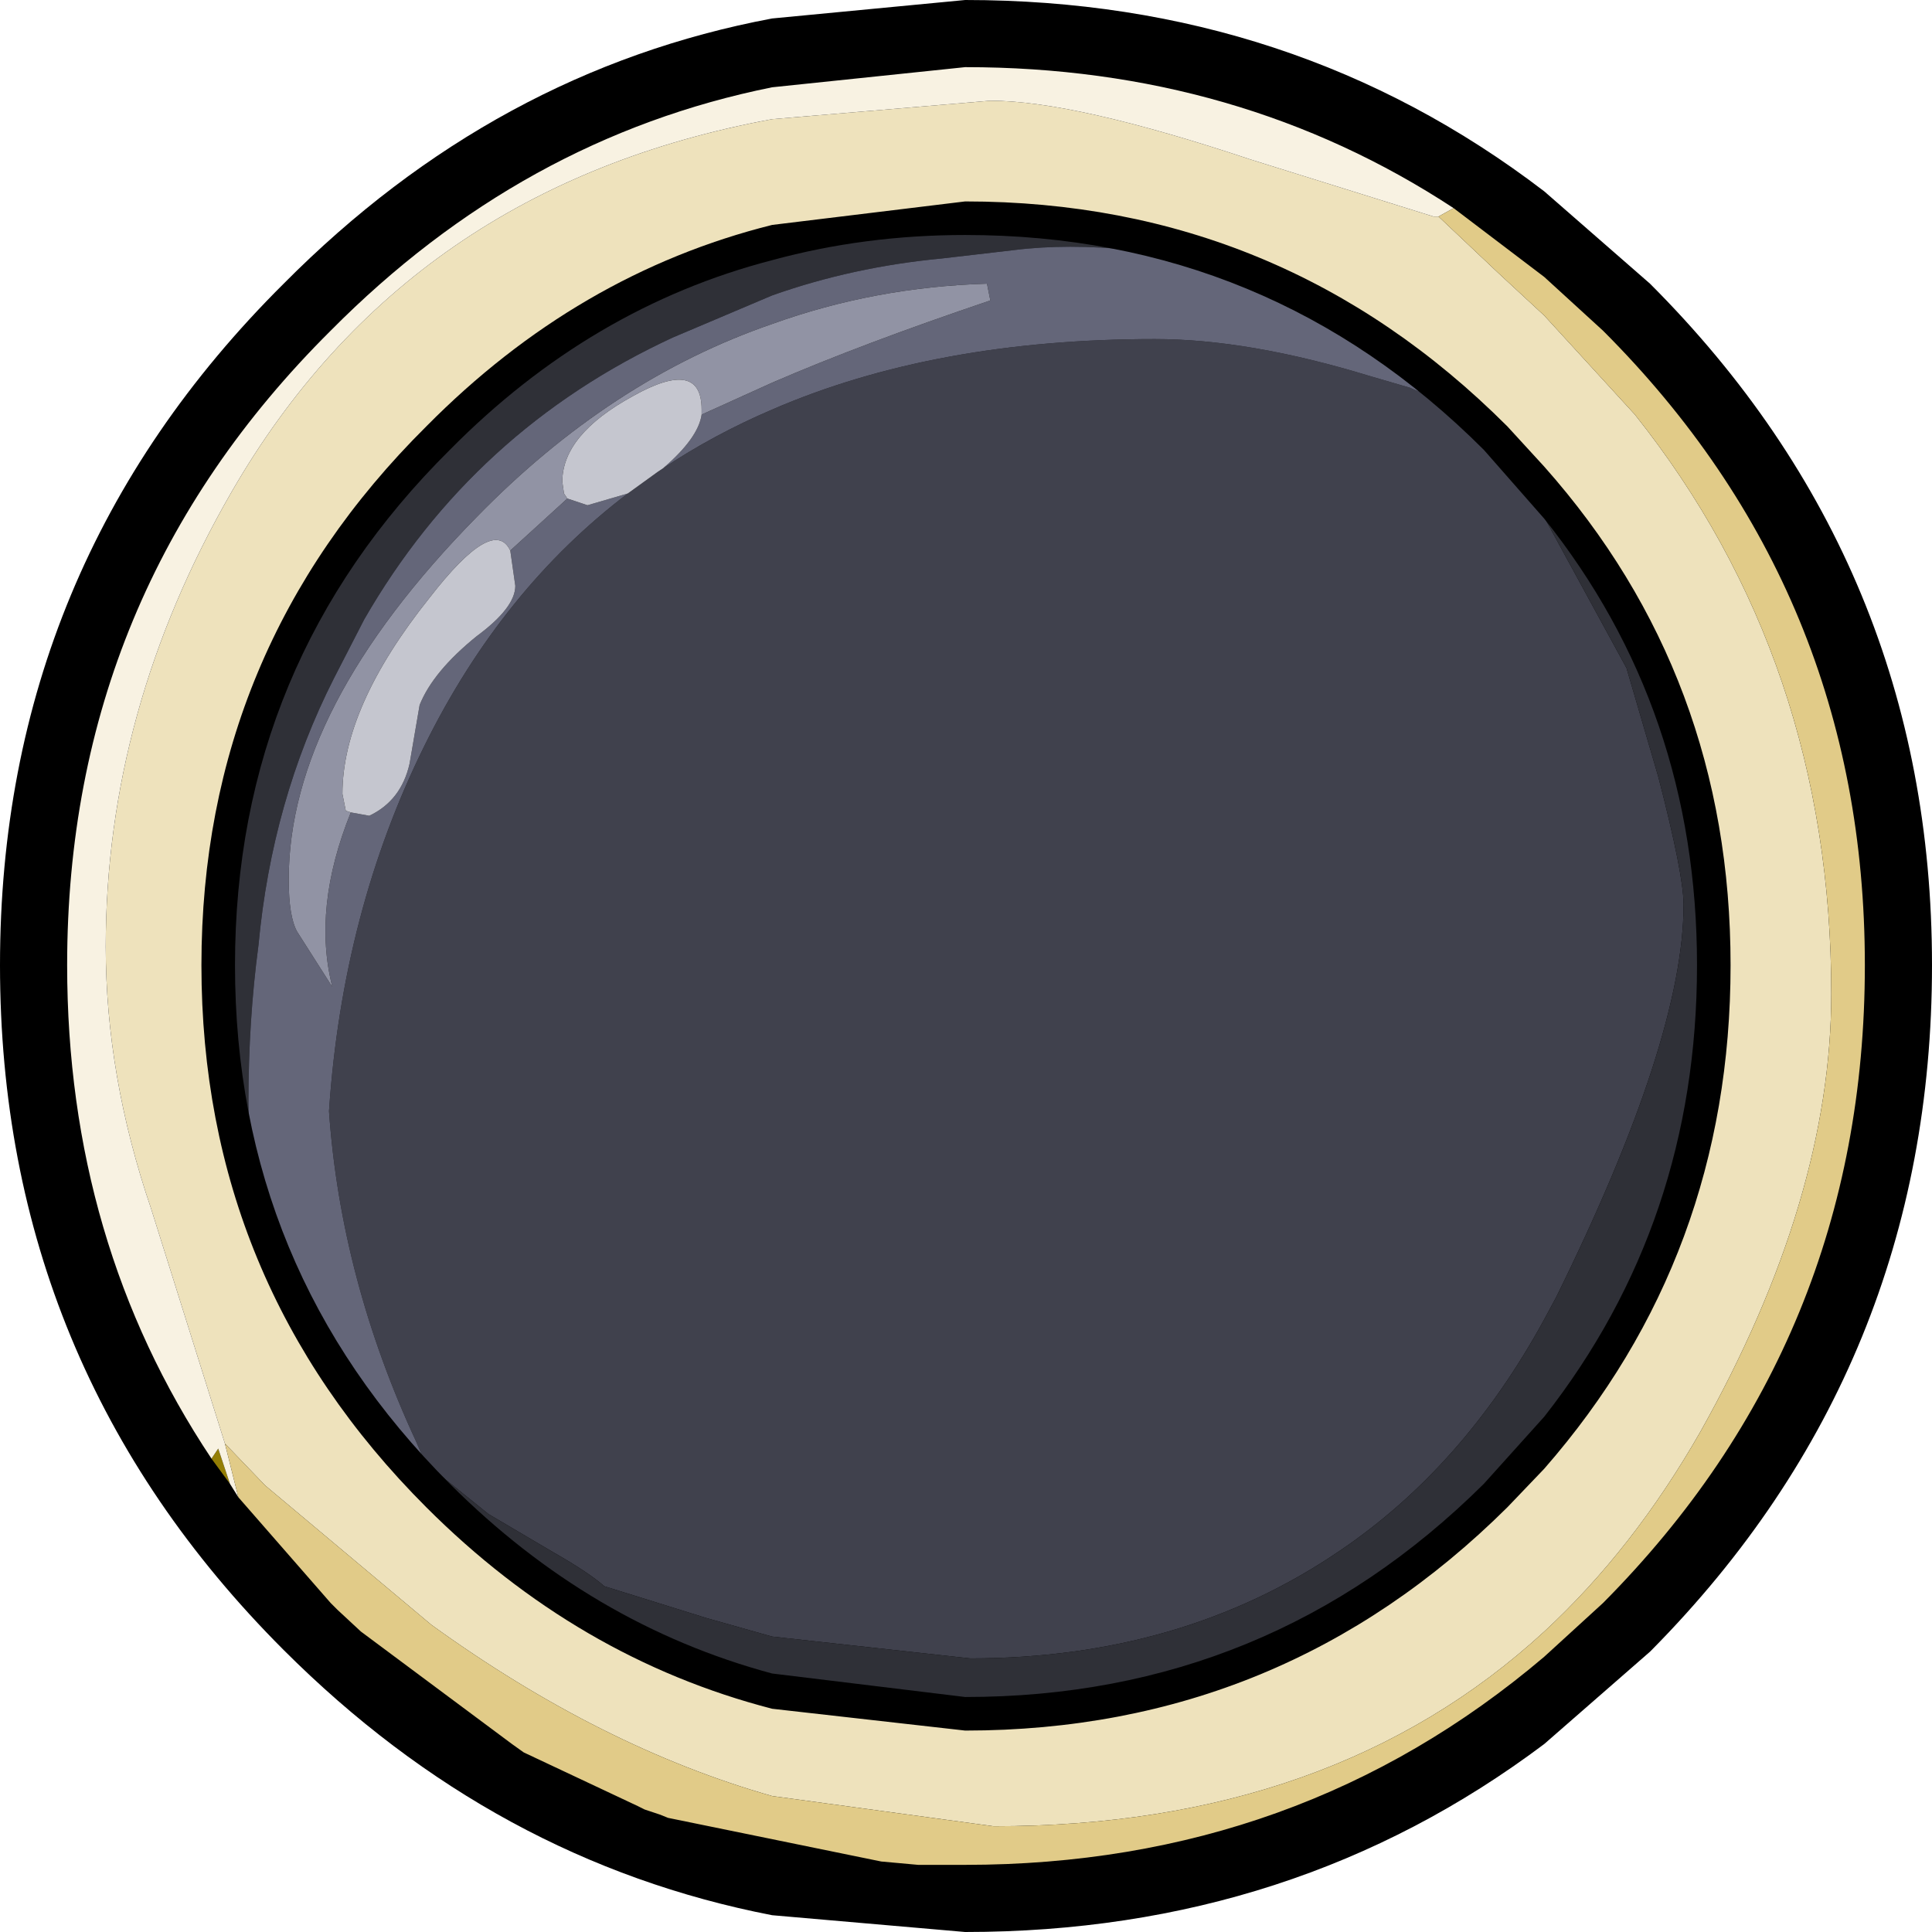 <?xml version="1.0" encoding="UTF-8" standalone="no"?>
<svg xmlns:ffdec="https://www.free-decompiler.com/flash" xmlns:xlink="http://www.w3.org/1999/xlink" ffdec:objectType="frame" height="57.55px" width="57.55px" xmlns="http://www.w3.org/2000/svg">
  <g transform="matrix(1.0, 0.0, 0.0, 1.0, 2.0, 2.0)">
    <use ffdec:characterId="1421" height="57.55" transform="matrix(1.0, 0.0, 0.0, 1.0, -2.0, -2.0)" width="57.55" xlink:href="#shape0"/>
  </g>
  <defs>
    <g id="shape0" transform="matrix(1.0, 0.0, 0.0, 1.0, 2.0, 2.0)">
      <path d="M26.75 -2.0 Q36.55 -2.0 44.0 3.7 L47.15 6.45 Q55.55 14.85 55.55 26.75 55.55 38.7 47.2 47.15 L47.15 47.2 44.0 49.95 Q36.55 55.55 26.75 55.55 L21.0 55.05 Q12.75 53.45 6.45 47.15 -2.0 38.7 -2.0 26.75 -2.0 14.85 6.45 6.45 12.75 0.1 21.0 -1.45 L26.75 -2.0" fill="#000000" fill-rule="evenodd" stroke="none"/>
      <path d="M45.85 10.5 L45.8 10.4 Q45.0 9.15 44.0 8.75 L42.35 8.65 41.7 8.15 41.25 8.0 41.15 7.85 Q41.15 7.3 40.15 6.7 L38.7 5.5 Q36.95 4.25 34.7 3.6 L26.75 2.05 21.0 2.7 Q17.95 3.2 16.35 3.95 L12.2 6.95 Q9.2 9.05 6.1 13.2 3.8 16.2 3.1 19.6 2.7 21.6 2.7 25.95 L2.8 30.15 Q3.0 32.2 3.85 34.65 L5.85 39.0 5.8 39.0 5.55 39.1 5.45 39.7 7.15 40.9 7.05 41.3 7.3 41.5 Q7.3 42.2 8.45 43.2 9.55 45.5 10.8 45.5 L10.95 45.5 13.1 46.85 14.65 47.7 Q17.9 49.4 21.0 50.25 L22.0 50.5 23.15 51.45 Q24.65 52.25 27.05 52.25 L29.9 51.85 30.95 51.6 32.2 51.65 Q37.7 51.65 43.15 46.6 L44.0 45.8 Q46.95 42.85 48.65 39.8 49.65 38.0 50.5 33.95 L50.95 31.5 Q51.35 29.0 51.35 27.1 L50.9 22.15 Q50.35 19.05 49.5 17.3 L48.95 15.55 48.3 13.85 47.4 12.0 Q46.7 10.9 45.85 10.5 M44.0 6.25 L45.75 7.85 Q53.55 15.65 53.55 26.75 53.55 37.9 45.75 45.75 L44.0 47.35 Q36.7 53.55 26.75 53.55 L21.0 53.0 Q13.55 51.45 7.85 45.75 0.0 37.9 0.0 26.75 0.0 15.65 7.85 7.85 13.55 2.1 21.0 0.6 L26.75 0.0 Q36.7 0.0 44.0 6.25 M37.65 5.6 L35.95 5.05 34.9 4.75 Q29.95 3.45 26.6 3.85 L24.45 4.1 21.0 4.7 Q18.6 5.3 16.45 6.45 10.5 9.2 7.25 14.85 L6.35 16.6 Q4.5 20.25 4.1 24.55 3.8 26.8 3.8 29.25 3.8 30.8 4.45 33.05 L4.35 33.3 Q4.35 33.95 5.35 35.85 L5.9 37.3 6.6 38.95 6.5 38.95 6.4 38.8 Q5.25 36.85 4.45 34.55 3.5 31.95 3.35 30.1 L3.3 26.0 Q3.3 21.9 3.75 19.9 4.4 16.75 6.55 13.65 9.35 9.5 12.45 7.5 L15.95 4.8 Q18.05 3.7 21.0 3.2 L27.05 2.7 Q30.1 2.7 34.05 4.1 36.25 4.85 37.65 5.6" fill="#c5a807" fill-rule="evenodd" stroke="none"/>
      <path d="M41.15 10.05 L41.45 10.4 42.15 11.15 44.0 13.4 44.05 13.45 44.05 13.5 46.45 17.9 47.4 21.15 Q48.15 24.05 48.15 24.95 48.15 28.95 44.35 36.65 L44.0 37.3 Q41.6 41.7 37.9 44.2 33.2 47.4 26.9 47.4 L21.0 46.75 19.05 46.2 16.0 45.25 Q15.55 44.85 14.5 44.25 L12.55 43.1 10.75 41.65 10.7 41.65 10.4 40.95 Q8.15 36.1 7.8 31.1 8.2 25.15 10.65 20.2 12.95 15.55 16.7 12.7 L17.6 12.05 17.75 11.95 Q19.25 10.95 21.0 10.2 25.85 8.1 32.4 8.1 35.2 8.1 38.8 9.2 L40.0 9.55 41.15 10.05 M49.45 21.4 Q51.0 26.0 50.3 31.15 49.75 35.15 47.75 38.75 46.2 41.5 44.0 43.8 L41.8 45.85 Q38.2 48.85 33.8 49.95 L26.95 50.55 22.55 49.8 21.0 49.25 20.65 49.0 21.0 48.85 24.05 49.4 27.5 50.0 Q29.65 50.0 29.75 49.4 L33.95 48.75 Q38.0 47.65 41.25 44.95 L44.0 42.2 Q45.9 39.95 47.25 37.3 L48.3 34.85 Q49.6 31.35 49.7 27.6 L49.75 26.55 49.7 24.25 49.45 21.4" fill="#40414d" fill-rule="evenodd" stroke="none"/>
      <path d="M42.35 8.65 L42.3 8.7 41.25 8.05 41.25 8.0 41.7 8.15 42.35 8.65 M10.95 45.5 L10.8 45.5 Q9.55 45.5 8.45 43.2 L9.1 43.75 10.05 44.8 10.95 45.5" fill="#9192a4" fill-rule="evenodd" stroke="none"/>
      <path d="M42.75 9.55 L42.8 9.6 43.25 10.05 43.55 10.35 43.95 10.25 44.0 10.25 45.85 10.5 Q46.7 10.9 47.4 12.0 L48.3 13.85 48.95 15.55 49.5 17.3 Q50.35 19.05 50.9 22.15 L51.35 27.1 Q51.35 29.0 50.95 31.5 L50.5 33.95 Q49.65 38.0 48.65 39.8 46.95 42.85 44.0 45.8 L43.15 46.6 Q37.7 51.65 32.2 51.65 L30.95 51.6 29.9 51.85 27.05 52.25 Q24.65 52.25 23.15 51.45 L22.0 50.5 21.0 50.25 Q17.9 49.4 14.65 47.7 L13.1 46.85 10.95 45.5 10.05 44.8 9.1 43.75 8.9 43.05 8.95 42.7 7.3 41.5 7.05 41.3 7.15 40.9 7.15 40.7 7.25 40.7 5.85 39.0 3.85 34.65 Q3.0 32.2 2.8 30.15 L2.7 25.95 Q2.7 21.6 3.1 19.6 3.8 16.2 6.1 13.2 9.2 9.05 12.2 6.95 L16.35 3.95 Q17.95 3.2 21.0 2.7 L26.75 2.05 34.7 3.6 Q36.95 4.25 38.7 5.5 L40.15 6.7 Q41.15 7.3 41.15 7.85 L41.25 8.0 41.25 8.05 41.4 8.25 41.55 8.45 42.75 9.55 M10.7 41.65 L10.75 41.65 12.55 43.1 14.5 44.25 Q15.55 44.85 16.0 45.25 L19.05 46.2 21.0 46.75 26.9 47.4 Q33.2 47.4 37.9 44.2 41.6 41.7 44.0 37.3 L44.35 36.65 Q48.15 28.95 48.15 24.95 48.15 24.05 47.4 21.15 L46.45 17.9 44.05 13.5 44.05 13.45 44.0 13.4 42.15 11.15 41.45 10.4 41.15 10.05 39.65 8.6 35.95 6.25 Q31.4 5.05 28.2 5.45 L26.05 5.7 Q23.4 5.95 21.0 6.8 L18.05 8.05 Q12.1 10.8 8.85 16.45 L7.95 18.2 Q6.1 21.85 5.7 26.15 5.4 28.4 5.4 30.85 5.4 33.15 6.8 37.1 L7.05 37.55 7.55 38.35 7.65 38.5 7.8 38.75 9.85 41.35 10.7 41.65 M49.45 21.4 L49.7 24.25 49.75 26.55 49.7 27.6 Q49.6 31.35 48.3 34.85 L47.25 37.3 Q45.9 39.95 44.0 42.2 L41.25 44.95 Q38.0 47.65 33.95 48.75 L29.75 49.4 Q29.65 50.0 27.5 50.0 L24.05 49.4 21.0 48.85 20.65 49.0 21.0 49.25 22.55 49.8 26.95 50.55 33.8 49.95 Q38.2 48.85 41.8 45.85 L44.0 43.8 Q46.2 41.5 47.75 38.75 49.75 35.15 50.3 31.15 51.0 26.0 49.45 21.4 M37.65 5.6 Q36.25 4.85 34.05 4.1 30.1 2.7 27.05 2.7 L21.0 3.2 Q18.05 3.7 15.95 4.8 L12.45 7.5 Q9.35 9.5 6.55 13.65 4.4 16.75 3.75 19.9 3.3 21.9 3.3 26.0 L3.35 30.1 Q3.5 31.95 4.45 34.55 5.25 36.85 6.4 38.8 L6.5 38.95 6.6 38.95 5.9 37.3 5.35 35.85 Q4.35 33.95 4.35 33.3 L4.45 33.05 Q3.8 30.8 3.8 29.25 3.8 26.8 4.1 24.55 4.5 20.25 6.35 16.6 L7.25 14.85 Q10.5 9.2 16.45 6.45 18.6 5.3 21.0 4.7 L24.45 4.1 26.6 3.85 Q29.95 3.45 34.9 4.75 L35.95 5.05 37.65 5.6 M40.25 7.95 L39.9 7.45 39.25 7.2 40.25 7.95" fill="#2f3037" fill-rule="evenodd" stroke="none"/>
      <path d="M42.3 8.7 L42.75 9.45 42.75 9.55 41.55 8.45 41.4 8.25 41.25 8.05 42.3 8.7 M41.15 10.05 L40.0 9.55 38.8 9.2 Q35.2 8.1 32.4 8.1 25.85 8.1 21.0 10.2 19.25 10.95 17.75 11.95 18.8 11.05 18.9 10.35 L21.0 9.4 Q23.65 8.25 27.5 6.95 L27.4 6.45 Q24.05 6.55 21.0 7.65 16.2 9.3 12.2 13.4 6.6 19.1 6.6 24.2 6.6 25.3 6.85 25.75 L7.9 27.4 Q7.3 25.05 8.45 22.2 L9.0 22.3 Q9.95 21.85 10.2 20.75 L10.5 19.0 Q10.9 18.0 12.2 16.95 13.35 16.1 13.35 15.45 L13.2 14.4 14.9 12.85 15.5 13.05 16.7 12.7 Q12.95 15.55 10.65 20.2 8.2 25.15 7.8 31.1 8.15 36.1 10.4 40.95 L10.7 41.65 9.85 41.35 7.8 38.75 7.65 38.5 7.55 38.35 7.05 37.55 6.8 37.1 Q5.4 33.15 5.4 30.85 5.4 28.4 5.7 26.15 6.1 21.85 7.95 18.2 L8.85 16.45 Q12.1 10.8 18.05 8.05 L21.0 6.8 Q23.4 5.95 26.05 5.7 L28.2 5.45 Q31.4 5.05 35.95 6.25 L39.65 8.6 41.15 10.05 M40.25 7.95 L39.25 7.2 39.9 7.45 40.25 7.95" fill="#646679" fill-rule="evenodd" stroke="none"/>
      <path d="M8.45 22.2 Q7.3 25.05 7.9 27.4 L6.85 25.75 Q6.6 25.3 6.6 24.2 6.6 19.1 12.2 13.4 16.2 9.3 21.0 7.65 24.05 6.55 27.4 6.45 L27.5 6.95 Q23.65 8.25 21.0 9.4 L18.9 10.35 18.9 10.2 Q18.9 8.65 16.85 9.8 14.75 10.95 14.75 12.35 L14.8 12.7 14.9 12.85 13.2 14.4 Q12.7 13.35 10.8 15.8 8.2 19.05 8.2 21.65 L8.3 22.15 8.45 22.2" fill="#9193a4" fill-rule="evenodd" stroke="none"/>
      <path d="M17.75 11.95 L17.6 12.05 16.7 12.7 15.5 13.05 14.9 12.85 14.8 12.7 14.75 12.35 Q14.75 10.95 16.85 9.8 18.9 8.65 18.9 10.2 L18.9 10.35 Q18.8 11.05 17.75 11.95 M8.45 22.2 L8.3 22.15 8.2 21.65 Q8.2 19.05 10.8 15.8 12.7 13.35 13.2 14.4 L13.35 15.45 Q13.35 16.1 12.2 16.95 10.9 18.0 10.5 19.0 L10.2 20.75 Q9.95 21.85 9.0 22.3 L8.45 22.2" fill="#c5c6cf" fill-rule="evenodd" stroke="none"/>
      <path d="M26.75 -1.0 Q36.6 -1.0 44.0 4.95 L46.45 7.15 Q54.55 15.25 54.55 26.75 54.55 38.3 46.45 46.45 L44.0 48.65 Q36.6 54.55 26.75 54.55 L21.0 54.0 Q13.15 52.45 7.15 46.45 -1.0 38.3 -1.0 26.75 -1.0 15.25 7.15 7.15 13.15 1.1 21.0 -0.45 L26.75 -1.0 M42.2 11.4 Q35.8 5.0 26.75 5.0 23.75 5.0 21.0 5.75 15.6 7.15 11.4 11.4 5.0 17.75 5.0 26.75 5.0 35.8 11.4 42.2 15.6 46.4 21.0 47.85 L26.75 48.55 Q35.8 48.55 42.2 42.2 L44.0 40.2 Q48.55 34.4 48.55 26.75 48.55 19.15 44.0 13.45 L42.2 11.4" fill="#000000" fill-rule="evenodd" stroke="none"/>
      <path d="M4.3 41.45 L4.5 41.15 4.85 42.2 4.3 41.45" fill="#947e05" fill-rule="evenodd" stroke="none"/>
      <path d="M44.0 11.9 L42.9 10.7 Q36.2 4.0 26.75 4.0 L21.0 4.7 Q15.2 6.15 10.7 10.7 4.0 17.35 4.0 26.75 4.0 36.2 10.7 42.9 15.2 47.4 21.0 48.9 L26.75 49.55 Q36.2 49.55 42.9 42.9 L44.0 41.75 Q49.55 35.4 49.55 26.75 49.55 18.15 44.0 11.9 M4.7 41.0 L2.5 34.0 Q1.15 30.05 1.15 26.2 1.15 19.15 4.9 12.65 10.15 3.55 21.0 1.55 L27.5 1.0 Q30.0 1.0 35.25 2.75 L40.7 4.45 40.85 4.45 42.65 6.15 44.0 7.4 46.7 10.35 Q52.55 17.7 52.55 27.6 52.55 33.7 48.65 40.65 46.65 44.15 44.0 46.6 37.7 52.4 27.6 52.4 L21.0 51.5 Q15.9 50.05 10.85 46.4 L5.9 42.25 4.7 41.0" fill="#eee2bc" fill-rule="evenodd" stroke="none"/>
      <path d="M40.85 4.45 L40.7 4.45 35.25 2.75 Q30.0 1.0 27.5 1.0 L21.0 1.55 Q10.15 3.55 4.9 12.65 1.15 19.15 1.15 26.2 1.15 30.05 2.5 34.0 L4.7 41.0 5.1 42.6 4.85 42.2 4.5 41.15 4.3 41.45 Q0.0 35.0 0.0 26.75 0.0 15.65 7.85 7.85 13.55 2.1 21.0 0.6 L26.75 0.0 Q34.9 0.0 41.3 4.2 L40.85 4.45" fill="#f8f2e2" fill-rule="evenodd" stroke="none"/>
      <path d="M40.85 4.45 L41.3 4.2 44.0 6.25 45.75 7.85 Q53.55 15.65 53.55 26.75 53.55 37.9 45.75 45.75 L44.0 47.35 Q36.7 53.55 26.75 53.55 L25.45 53.55 25.35 53.55 24.25 53.45 17.9 52.15 17.65 52.05 17.2 51.9 17.0 51.8 13.6 50.2 13.25 49.95 8.75 46.6 8.05 45.95 7.95 45.85 7.85 45.75 5.1 42.6 4.7 41.0 5.9 42.25 10.85 46.4 Q15.9 50.05 21.0 51.5 L27.6 52.4 Q37.7 52.4 44.0 46.6 46.65 44.15 48.65 40.65 52.55 33.7 52.55 27.6 52.55 17.7 46.7 10.35 L44.0 7.4 42.65 6.15 40.85 4.45" fill="#e1cb88" fill-rule="evenodd" stroke="none"/>
    </g>
  </defs>
</svg>
